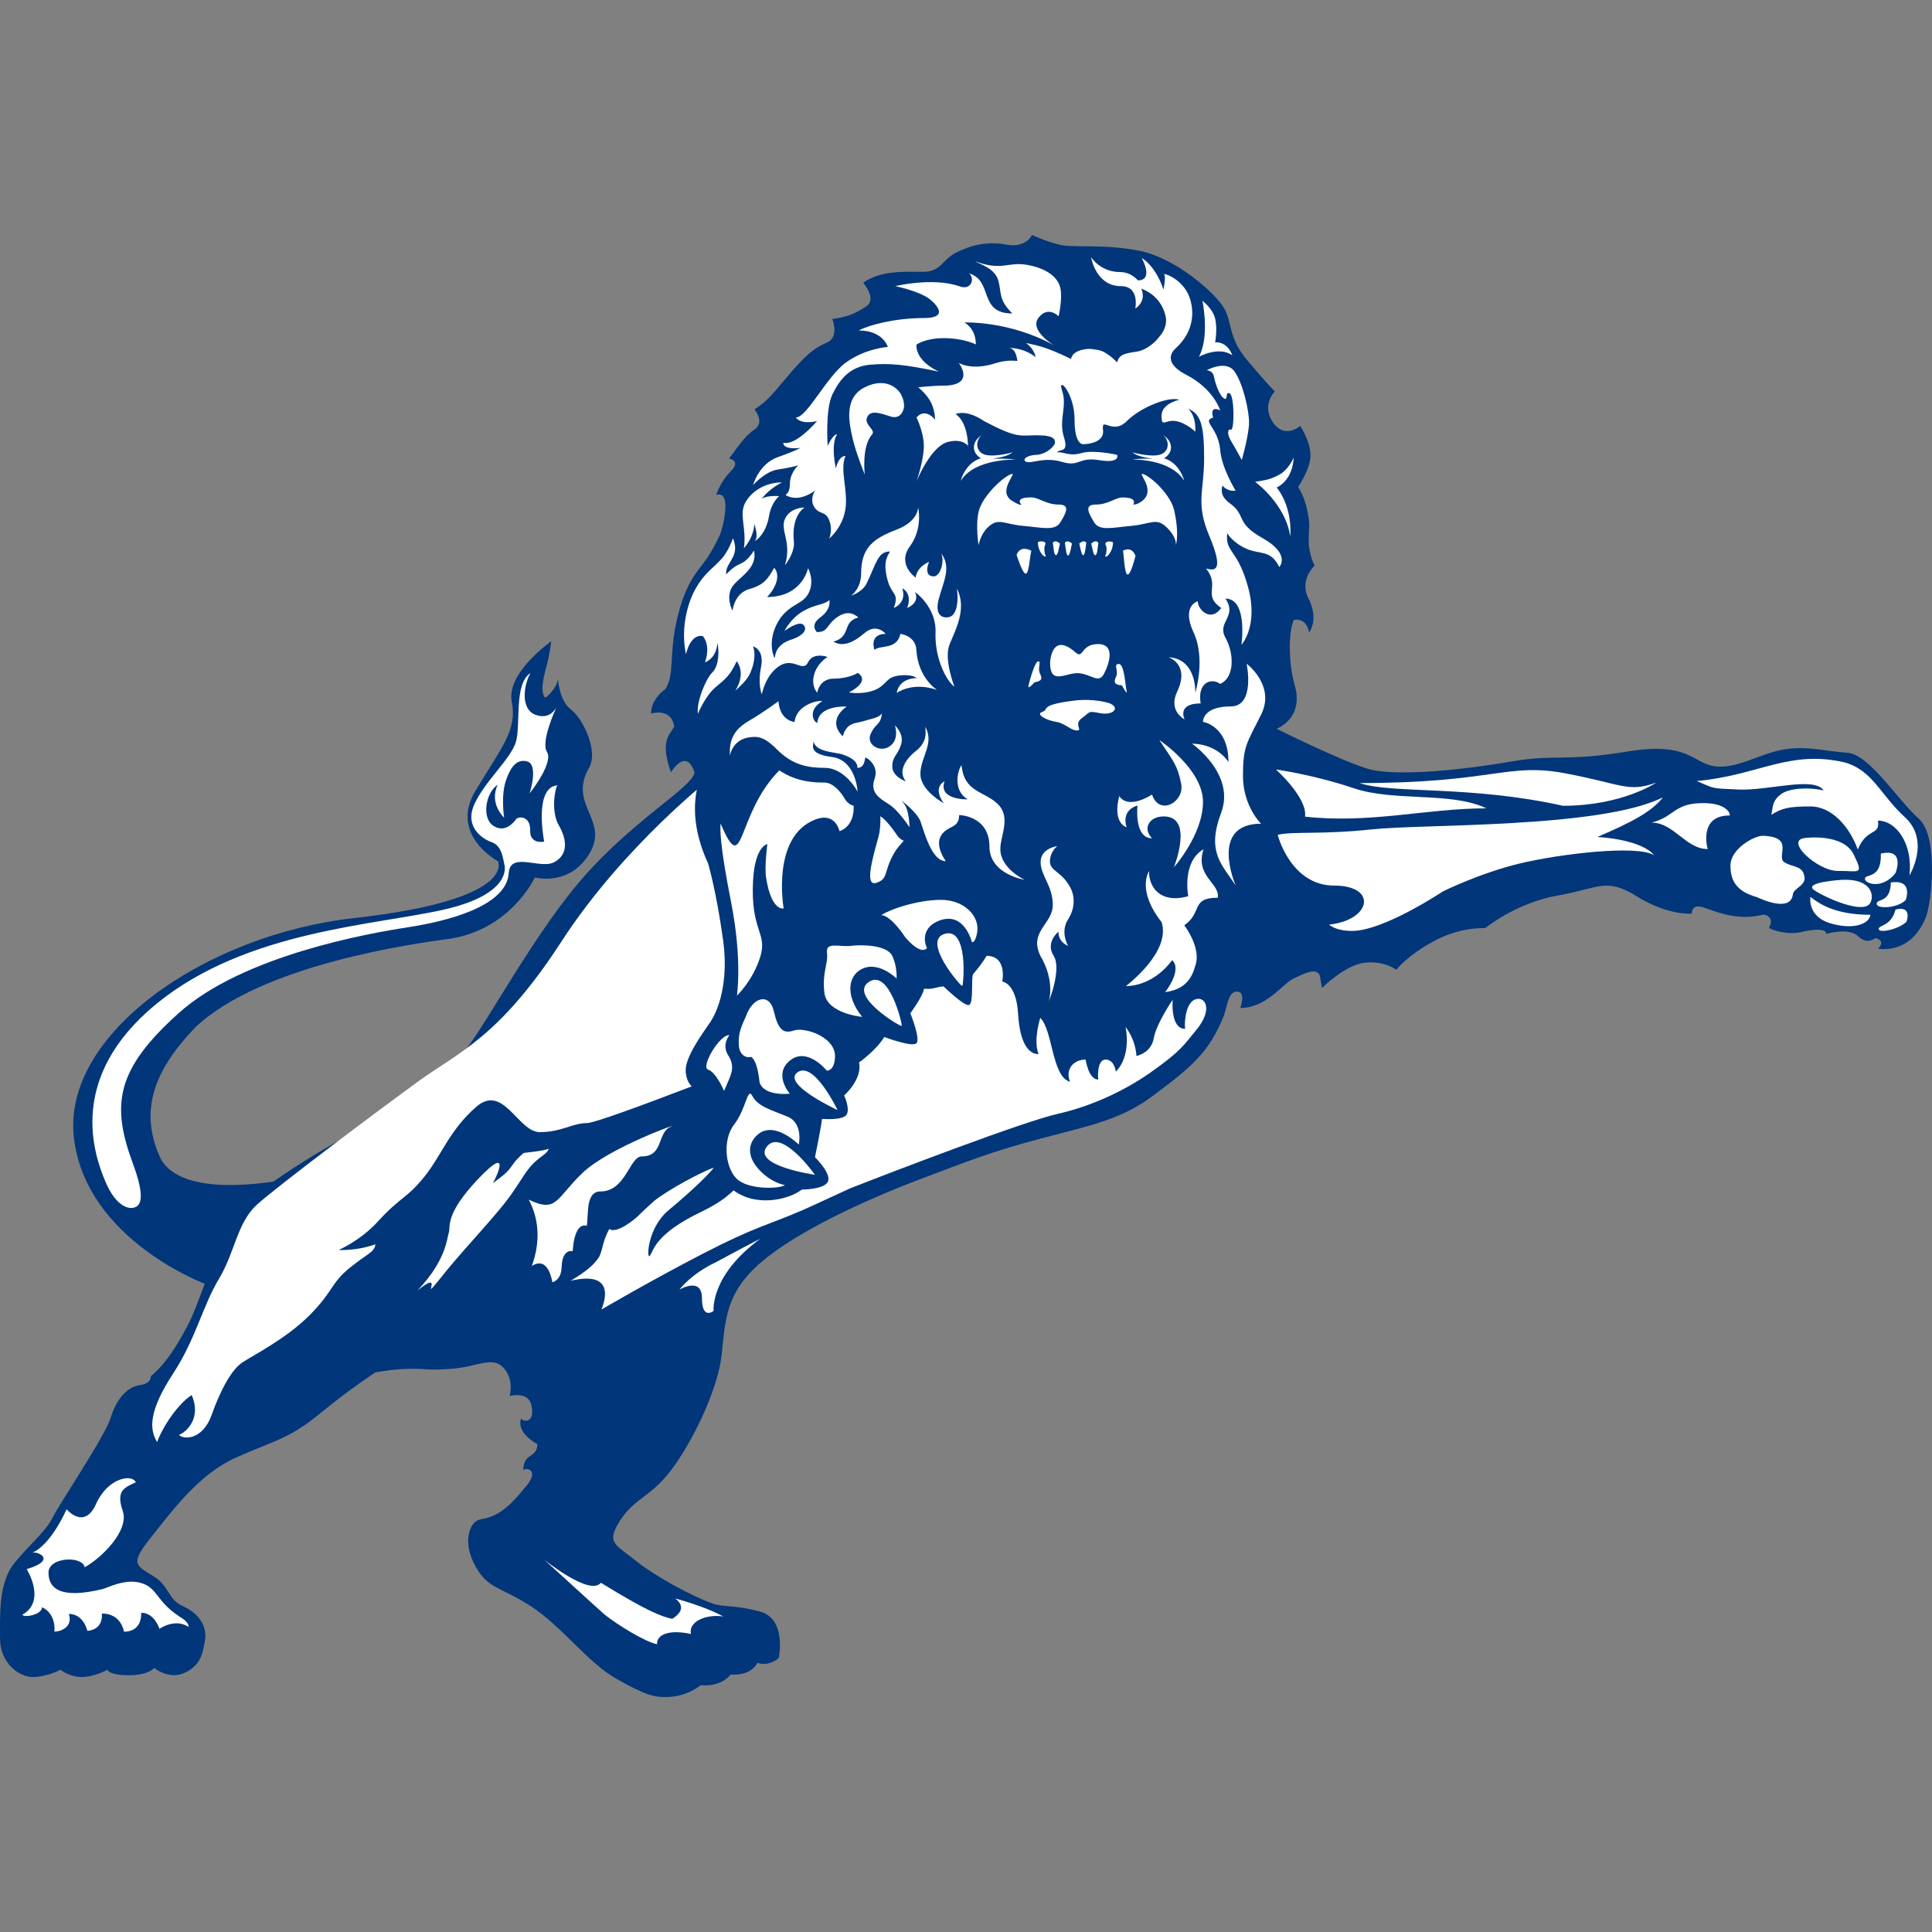 <?xml version="1.0" encoding="utf-8"?>
<!-- Generator: Adobe Illustrator 16.0.0, SVG Export Plug-In . SVG Version: 6.00 Build 0)  -->
<!DOCTYPE svg PUBLIC "-//W3C//DTD SVG 1.1//EN" "http://www.w3.org/Graphics/SVG/1.1/DTD/svg11.dtd">
<svg version="1.1" id="Layer_1" xmlns="http://www.w3.org/2000/svg" xmlns:xlink="http://www.w3.org/1999/xlink" x="0px" y="0px"
	 width="300px" height="300px" viewBox="0 0 300 300" enable-background="new 0 0 300 300" xml:space="preserve">
<rect x="0" y="0" width="300" height="300" fill="#808080" stroke="none"/>
<path id="path130" fill="#01367A" d="M44.404,183.201c0,0.355-12.242,16.291-12.242,16.291s-18.896-6.854-20.694-22.896
	c-1.792-16.049,20.383-31.455,43.517-34.037c25.453-2.854,22.339-8.827,22.339-8.827s-7.636-4.057-3.49-10.946
	c4.14-6.883,6.502-9.414,5.631-13.848c-0.877-4.434,6.126-9.367,6.126-9.367s-0.212,2.037-0.822,4.236
	c-0.506,1.848-0.859,3.775-0.08,4.548c0,0,1.735-1.323,1.942-2.864c0.05,0.229,0.251,3.351,2.037,4.685
	c1.78,1.327,4.317,6.42,2.799,9.038c-3.315,5.757,3.187,8.104,0.07,13.306c-3.108,5.205-8.483,3.729-8.483,3.729
	s-3.796,8.229-13.5,9.562c-4.836,0.658-29.026,3.889-39.351,13.832c-6.36,6.691-8.506,12.818-5.451,19.851
	C27.811,186.525,43.331,183.26,44.404,183.201"/>
<path id="path142" fill="#FFFFFF" d="M86.771,128.154c-1.295-2.228-0.545-5.925-0.201-6.207c-3.752,0.276-2.068,8.733-2.068,8.733
	s-2.232,0.522-2.179-1.742c0.06-2.266-1.835-2.205-2.179-1.737c-0.338,0.463-1.715,2.232-3.545,1.02
	c-1.836-1.209-1.203-5.098,0.682-6.371c-1.379,2.962,1.001,5.118,1.001,5.118s-0.532-3.382,0.278-5.763
	c0.539-1.541,1.398-3.457,3.276-2.979c1.874,0.489,0.388,5.042,0.397,4.973c0.507-0.615,3.715-4.863,2.697-6.453
	c-0.992-1.521,1.307-6.562,1.476-6.934c-0.108,0.219-1.039,1.999-3.251,1.182c-2.363-0.865-1.856-4.602-0.784-6.479
	c-2.636,1.703-1.448,8.113-2.282,10.754c-0.839,2.646-4.874,6.105-6.458,9.684c-1.579,3.572,1.497,5.412,2.662,5.795
	c1.573,0.512,1.786,2.318,2.065,3.696l-0.008-0.011c0,0,1.197,4.309-9.108,6.736c-10.657,2.506-30.944,3.229-44.955,14.709
	c-13.947,11.431-9.683,23.396-7.935,27.565c1.748,4.171,3.997,4.574,4.955,3.832c0.964-0.737,0.61-3.131-0.604-6.407
	c-3.409-9.166-2.903-14.654,7.106-23.606c10.021-8.958,29.603-12.362,35.5-13.271c5.739-0.883,15.461-3.16,15.694-8.508
	c0.283-3.256,4.868-0.494,6.987-1.574C88.141,132.826,88.172,130.557,86.771,128.154 M86.572,121.947
	c0.025,0,0.049-0.007,0.07-0.013C86.621,121.92,86.6,121.926,86.572,121.947"/>
<path id="path146" fill="#01367A" d="M107.855,119.973c-0.42,2.385-10.016,7.607-18.024,17.127
	c-8.021,9.52-15.493,24.21-18.304,26.738c-2.82,2.543-7.324,7.324-12.949,10.145c-5.637,2.812-12.117,6.472-17.743,10.695
	c-5.631,4.228-4.226,8.73-6.48,10.412c-2.249,1.688-3.093,6.758-5.342,10.979c-2.26,4.227-3.883,6.201-5.565,7.605
	c-0.093,0.026,0.212,1.129-1.753,1.41c-1.982,0.271-3.665,2.25-4.509,5.064c-0.844,2.814-7.88,13.232-9.007,15.48
	c-1.122,2.254-3.376,3.949-5.914,7.041c-2.532,3.1-2.255,8.164-2.255,11.83c0,3.657,2.887,5.907,5.07,5.907
	c2.184,0,4.324-1.128,4.324-1.128s1.334,1.128,3.307,1.128c1.965,0,3.965-1.128,3.965-1.128s0.206,0.85,3.311,0.85
	c3.099,0,3.959-1.127,3.959-1.127s2.15,1.787,4.503,0.846c2.173-0.873,2.717-2.518,2.717-2.518s0.397-0.779,0.681-2.755
	c0.277-1.968-0.867-4.015-3.398-5.146c-2.538-1.123-1.966-3.101-4.787-4.781c-2.816-1.688-3.382-1.979,0-6.203
	c3.382-4.221,7.318-9.567,12.95-12.101c5.635-2.538,8.168-2.819,12.956-6.758c4.786-3.944,8.725-6.479,8.725-6.479
	s2.82-0.562,5.637-0.562c2.809,0,2.247,0.282,6.187,0c3.948-0.277,6.36-2.047,8.075-0.152c1.716,1.896,0.938,4.373,0.938,4.373
	s2.88-0.789,3.383,1.41c0.689,3.022-1.51,2.588-1.57,2.043c-0.053,0.07-0.975,2.074,2.507,4.035c-0.06,2.26-2.195,1.278-2.195,4.035
	c0.604-0.553,2.687,0.118,0.138,2.836c-3.1,3.938-5.07,4.504-6.765,4.793c-1.688,0.282-2.957,3.475-0.769,7.352
	c1.949,3.486,3.828,3.078,8.615,6.17c4.781,3.105,8.769,8.72,13.271,11.259c4.504,2.524,5.745,2.868,7.891,2.813
	c3.159-0.088,5.185-1.842,5.185-1.842s2.941,0.436,4.65-1.654c3.301,0.244,4.167-1.83,4.122-1.812
	c1.813,0.657,3.339-0.754,3.339-0.754s1.285-6.082-2.936-7.209c-4.227-1.121-5.549-0.601-7.46-1.284
	c-3.279-1.178-8.931-4.279-11.802-6.602c-2.838-2.293-4.399-2.694-2.989-5.319c2.396-4.429,5.043-4.231,8.446-8.72
	c3.408-4.498,7.33-12.674,7.879-18.023c0.572-5.343,0.572-9.568,6.197-14.361c5.631-4.781,16.049-9.568,24.217-12.672
	c8.165-3.088,11.366-4.4,19.147-6.469c7.348-1.955,12.295-2.871,17.178-6.477c6.475-4.787,9.006-7.035,11.26-12.672
	c0.492-1.472,0.691-3.688,1.968-3.66c1.547-0.025,0.532,2.5,0.565,2.537c4.014,0,6.477-3.664,8.16-4.509
	c1.694-0.85,3.943-1.973,4.229-0.282l0.283,1.692c0,0,3.658-3.666,6.746-3.942c3.104-0.276,4.791,1.121,4.791,1.121
	s1.699-2.242,5.92-4.502c4.215-2.243,7.881-1.967,7.881-1.967s4.793-3.941,11.263-5.068c6.476-1.122,7.487-2.876,12.315,0.143
	c4.854,3.006,8.496,2.662,8.496,2.662s-0.031-1.334,1.379-1.078c1.408,0.256,5.136,2.407,9.688,1.241
	c0.012-0.071,1.917,0.136,0.947,2.015c0,0.224,2.945,1.33,5.43,0.584c3.812-0.752,3.409,0.392,3.409,0.392s3.519-1.062,4.987,0.36
	c1.467,1.42,2.642,0.281,2.642,0.281s1.803,0.312,0.463,1.629c-0.021,0.012,5.06,1.121,7.438-4.929
	c0.871-2.233,2.004-12.497-1.148-15.26c-3.152-2.755-7.661-9.992-11.044-10.211c-3.394-0.224-6.312-1.121-9.966-0.5
	c-3.659,0.632-7.305,3.098-10.694,2.592c-3.383-0.495-4.015-3.866-13.55-2.28c-9.546,1.578-11.359,0.401-17.834,1.52
	c-6.471,1.133-18.021,2.537-22.52,1.133c-4.51-1.406-14.082-6.191-14.082-6.191s4.309-1.568,2.814-6.76
	c-0.977-3.419-1.003-8.162-0.152-10.134c0,0,1.916-0.544,2.4,1.972c-0.075-0.049,1.705-1.972-0.271-5.636
	c-1.133-2.812,1.127-4.782,1.127-4.782s-0.931-1.611-0.931-3.865c0-2.25,0.288-2.185-0.196-4.592
	c-0.482-2.385-1.449-3.752-1.449-3.752s1.919-2.744,1.919-4.929c0-2.188-1.603-4.547-1.603-4.547s-2.38,2.135-4.227-0.556
	c-1.834-2.701,0.289-4.793,0.289-4.793s-1.139-1.127-4.231-4.787c-3.087-3.658-2.31-5.832-3.653-8.162
	c-1.354-2.33-7.486-7.776-13.119-8.898c-5.637-1.127-10.254-0.393-12.504-0.959c-2.248-0.564-4.19-1.508-4.19-1.508
	s-0.89,2.075-3.972,1.508c-3.094-0.564-5.543,0.104-7.792,1.227c-2.254,1.133-2.348,2.996-5.162,2.996
	c-2.815,0-6.475-0.278-9.291,1.692c0,0,2.185,2.532,0.496,3.665c-1.693,1.127-3.032,1.684-5.287,1.966c0,0,1.132,2.815-0.84,3.659
	c-1.971,0.846-3.381,1.973-6.19,5.348c-2.821,3.383-3.371,3.91-5.06,5.032c0,0,1.678,2.015-0.012,3.132
	c-1.688,1.133-2.814,3.104-3.947,4.508c0,0,1.977,0.285,0.277,1.974c-1.684,1.692-2.248,3.664-2.248,3.664s1.415-0.599,1.415,1.683
	c0,2.282-0.827,4.473-0.827,4.473s-0.812,1.779-1.537,2.892c-1.404,2.526-3.696,3.626-5.237,10.662
	c-1.122,5.065-0.289,8.163-1.693,10.411c-2.444,1.82-2.237,3.828-2.237,3.828s3.119-0.979,3.576,1.983
	c-0.451,1.252-2.373,1.9-0.494,7.14C104.186,119.918,106.544,115.937,107.855,119.973"/>
<path id="path158" fill="#FFFFFF" d="M104.82,248.202c0.816,0.565,1.793,1.791-0.44,3.171c-1.692-0.346-3.997-1.252-11.075-5.6
	c-1.728,2.141-8.812-3.602-8.812-3.602s8.854,8.094,9.345,8.496c1.922,1.584,6.476,4.355,8.196,4.645
	c-0.12-1.285,1.48-2.395,5.255-1.59c-0.425-1.955,2.385-3.113,5.017-2.717C110.305,249.924,107.689,248.991,104.82,248.202"/>
<path id="path162" fill="#FFFFFF" d="M69.684,191.418c-0.311,0.93-0.363,4.209-4.847,8.963c4.429-3.584,0.212,2.266,3.371-1.682
	c3.164-3.959,4.481-5.225,7.907-9.184c3.425-3.949,3.566-4.525,5.418-7.267c1.854-2.743,3.316-2.756,3.676-3.883
	c-0.871,0.401-3.822,0.608-3.934,0.69c-2.635,2.369-1.049,2.025-4.742,4.662c0.523-0.846,3.012-6.203-2.266-0.67
	C68.996,188.596,70.004,190.492,69.684,191.418"/>
<path id="path166" fill="#FFFFFF" d="M113.482,132.629c0.682-1.09,1.938-2.913,1.312-4.318c0.609,1.352-0.758-3.191-2.82,0.752
	c-0.252-0.322,1.1-3.6,0.756-3.943c-3.19-1.312-0.532-3.719-1.873-4.688c0,0-13.975,10.799-23.678,25.768
	c-9.699,14.965-16.031,17.209-22.225,21.713c-6.202,4.51-21.962,16.326-25.05,19.142c-3.104,2.819-3.381,7.33-5.919,11.545
	c-2.533,4.229-3.611,9.346-7.058,14.611c-3.916,5.989-3.73,8.752-2.521,10.727c0.446-1.557,2.886-5.723,5.353-7.311
	c1.574,3.561-0.812,5.754-1.971,6.188c0.675,0.73,3.665,0.852,5.069-3.092c1.405-3.947,3.099-7.047,4.781-8.168
	c1.7-1.121,6.764-3.66,10.423-7.32c3.665-3.664,3.316-4.987,6.198-7.327c2.869-2.326,3.852-2.408,4.04-3.692
	c-2.95,1.051-5.728,0.883-5.728,0.883s3.369-1.406,6.18-4.504c3.404-3.729,4.329-3.427,7.053-6.761
	c2.723-3.319,3.938-7.317,8.162-10.978c4.221-3.653,6.471,3.941,9.852,3.941c3.384,0,5.065-1.404,7.32-1.404
	c2.254,0,31.019-11.469,31.019-11.469c-4.843-14.535-3.175-5.494-3.431-9.654c-0.278-4.788-8.065,11.783-5.627-13.926
	C113.412,136.064,112.145,134.742,113.482,132.629"/>
<path id="path170" fill="#FFFFFF" d="M4.142,243.654c0,0,3.126,4.936-0.669,7.08c0.245,0.52,3.055,0,3.055-1.166
	c2.266,1.041,1.96,3.854,1.89,3.791c1.046,0,2.941-0.734,2.271-2.75c2.32,0,2.87,2.625,2.87,2.625s2.445,0,2.26-2.689
	c3.061,0,3.425,2.814,3.425,2.814s2.756,0.232,2.685-2.93c2.086,0,2.827,2.498,2.827,2.498s2.385-1.709,4.52-0.305
	c0-0.979-1.53-1.589-1.481-1.656c-3.501-2.285-3.289-4.328-5.794-5.127c-2.505-0.804-5.32,0.729-6.034,0.901
	c-6.563,1.604-8.436-0.06-8.436-2.536c0-2.469,5.299-2.643,5.621-0.839c2.538-1.399,6.953-5.664,5.913-8.72
	c-1.041-3.057,0.065-3.6,2.021-4.467c-0.561-1.344-4.34-0.734-6.18,3.371c-1.83,4.09-4.569,0.807-4.569,0.807
	s-2.331,5.482-5.348,6.759C5.856,240.823,8.928,242.238,4.142,243.654"/>
<path id="path174" fill="#FFFFFF" d="M118.016,192.389c0,0,0.006-0.088-6.846,3.604c-3.915,1.842-5.663,4.254-5.663,4.254
	s3.496-2.073,3.496,1.347c0,3.432,1.804,1.961,1.804,1.961S110.218,198.104,118.016,192.389"/>
<path id="path178" fill="#FFFFFF" d="M258.221,123.808c-9.678,4.847-37.275,4.122-45.154,4.972
	c-7.892,0.844-12.117,0.283-14.648,0.844c-0.104-0.168,1.93,7.887,8.729,7.887c6.808,0,5.799,5.359-0.754,6.061
	c0,0,0.904,0.98,3.568,0.98c4.896,0,14.076-6.126,14.076-6.126s5.646-2.815,11.895-4.335c6.264-1.51,18.324-2.936,20.891-1.297
	c0.088,0.094-1.312-2.324-8.784-2.832C253.482,127.637,256.549,125.979,258.221,123.808"/>
<path id="path182" fill="#FFFFFF" d="M296.503,135.936c-0.065,0.076,3.365-5.37-0.769-9.1c-3.691-3.34-4.935-7.26-9.371-8.469
	c-8.616-1.955-13.225,2.015-22.899,2.914c2.925,1.219,2.054,1.121,6.558,1.316c4.511,0.202,11.703-2.086,13.141,0.146
	c-2.346-0.556-5.373-0.349-6.583,0.557c-1.203,0.908-1.259,1.529-1.521,3.224c1.592-1.008,2.631-1.302,6.051-1.302
	c3.433,0,6.158,3.322,7.367,6.693c1.41-3.471,3.522-2.086,3.127-4.488C294.428,127.43,297.053,130.969,296.503,135.936"/>
<path id="path186" fill="#FFFFFF" d="M256.451,127.735c3.479,0,5.298,4.106,8.729,4.106c0,0.131-1.562-5.211,3.35-5.211
	c0.283,0-0.151-1.787-3.555-1.912C259.902,124.529,260.145,126.832,256.451,127.735"/>
<path id="path190" fill="#FFFFFF" d="M82.104,186.279c1.352,2.543,2.025,6.045,0.475,10.309c2.625-1.711,3.191,2.521,3.191,2.521
	s1.371-0.262,1.438-2.319c0.087-3.019,1.727-2.5,1.727-2.5s0.137-4.537,2.174-3.942c0.32-1.867-0.213-5.343,2.15-5.343
	c3.915,0,4.508-5.438,6.383-5.438c3.446,0,2.362-3.672,4.486-4.603c2.141-0.922-9.486,3.181-13.643,7.136
	C86.325,186.057,86.516,188.414,82.104,186.279"/>
<path id="path194" fill="#FFFFFF" d="M115.786,77.942c-1.14,1.943,0.2,4.009-0.278,7.183c-0.054,0.033,1.754-1.721,1.65-4.399
	c-0.146-3.769,4.297-5.832,4.279-5.821C119.18,74.904,116.924,75.998,115.786,77.942"/>
<path id="path198" fill="#FFFFFF" d="M257.188,121.521c0,0-5.275,3.601-14.496,3.601c-14.484-3.23-26.623-1.819-31.562-3.529
	c20.775,0,22.861-3.207,31.868-1.52C251.997,121.766,252.775,123.1,257.188,121.521"/>
<path id="path202" fill="#FFFFFF" d="M230.791,125.519c-9.273,0-18.02,2.413-28.148,1.291c0.42-2.896-4.504-7.319-4.504-7.319
	s5.827,0.795,12.074,2.908C216.48,124.517,225.443,122.906,230.791,125.519"/>
<path id="path206" fill="#FFFFFF" d="M186.882,131.873c-1.372,4.197,2.587,5.25,2.211,7.524c-4.26,0-2.331,2.326-5.2,4.275
	c0.98,1.317,2.354,3.909,1.809,5.956c-0.518,1.955-1.366,3.972-4.799,4.435c0.046,0,2.744-3.469,1.105-4.973
	c-3.148,4.241-7.134,4.023-7.178,4.023c0,0,7.047-5.261,5.544-9.915c-3.965-5.05-1.938-7.925-1.944-7.945
	c-0.092,2.435,1.711,5.141,6.084,3.908C184.514,139.213,183.462,133.85,186.882,131.873"/>
<path id="path210" fill="#FFFFFF" d="M161.586,133.848c0,2.135,1.889,3.688,1.889,6.666c0,2.973-3.74,4.111-1.938,7.88
	c2.375,4.013,1.316,7.133,1.316,7.133s2.059-5.075,0.746-7.133c-1.312-2.063,0.758-3.726,0.758-3.726s-0.164,1.471,1.502,2.223
	c0,0-1.289-2.124-0.01-4.128c0.959-1.487,1.226-3.376,0.289-5.063c-1.348-2.425-3.104-2.425-3.104-3.949
	c0-1.508,1.133-2.368,1.133-2.368S161.586,131.713,161.586,133.848"/>
<path id="path214" fill="#FFFFFF" d="M125.312,144.455c0,0-3.764,0-6.197,2.435c-2.445,2.44-2.249,1.688-2.249,1.688
	s1.116-1.312,0.37-4.123c-0.758-2.814-1.312-0.562-2.631,0.938c-1.316,1.497,0-1.498-0.186-3.566
	c-0.189-2.063-1.132-2.256-2.443-1.123c-1.312,1.123,1.312-1.312,1.127-3.941c-0.186-2.63,0.564-4.885-0.557-6.007
	c-1.133-1.128,5.064-3.942,9.002-0.566c3.942,3.382,4.133,6.384,4.133,6.384s-0.752-1.504,0.752-2.631
	c1.496-1.128,3,1.504,2.063,2.82c-0.942,1.312-0.375,3.752,1.878,5.064c2.249,1.308-1.507-1.693-0.189-3.383
	c1.312-1.683,2.069-1.498,1.688,0.377c-0.375,1.883,1.873,4.699,1.873,4.699s0.565-1.879,0.942-2.637
	c0.375-0.751,0.752,4.129,0.185,6.383c-0.56,2.25,1.133,6.191,2.444,11.082c1.312,4.875-7.504-5.826-8.256-6.77
	C128.307,150.643,128.684,145.582,125.312,144.455"/>
<path id="path218" fill="#FFFFFF" d="M280.331,130.121c0,0,5.87-0.789,7.521,2.582c1.641,3.358,0.726,2.467-2.438,2.537
	C282.236,135.289,276.943,130.41,280.331,130.121"/>
<path id="path222" fill="#FFFFFF" d="M273.764,129.783c-1.354-0.043-5.06,2.03-5.06,4.612c0,2.593,1.138,4.062,4.101,4.912
	c0.959,0.437,5.282,2.356,5.594-0.469c0.194-0.916,1.703-1.216,1.824-2.375c-0.121-2.162-1.765-1.688-3.144-2.57
	C275.707,133.008,278.795,129.963,273.764,129.783"/>
<path id="path226" fill="#FFFFFF" d="M286.057,136.617c0,0-6.177,0.35-4.336,1.612c1.612,1.11,7.592,3.812,8.67,2.015
	C291.104,139.067,290.598,136.416,286.057,136.617"/>
<path id="path230" fill="#FFFFFF" d="M281.116,139.275c0,0-0.522,3.027,3.12,4.102c3.646,1.062,5.996,0.087,6.209-1.329
	C285.15,142.048,282.686,140.484,281.116,139.275"/>
<path id="path234" fill="#FFFFFF" d="M292.057,132.551c0.137,4.04-2.474,3.092-2.479,3.898c0,0.801,2.744,1.709,4.766-0.904
	C294.344,135.545,295.917,131.641,292.057,132.551"/>
<path id="path238" fill="#FFFFFF" d="M293.602,137.033c-0.025,3.219-2.188,2.45-2.188,3.306c-0.006,0.854,3.268,0.692,4.503-0.583
	C295.915,139.756,297.186,136.483,293.602,137.033"/>
<path id="path242" fill="#FFFFFF" d="M294.342,141.231c-0.714,2.679-2.636,2.368-2.613,3.017c0.013,0.74,3.195,0.021,4.312-1.127
	C296.04,143.121,297.021,140.572,294.342,141.231"/>
<path id="path246" fill="#FFFFFF" d="M166.305,55.74c-4.345-2.142-5.896-2.201-6.996-2.479c1.428,1.046,1.485,2.194,1.485,2.194
	s-1.584-1.433-4.187-1.433c1.229,0,1.365,2.037,1.365,2.037s-1.554-0.262-3.371,0.332c-3.789,1.235-5.732-0.049-5.732-0.049
	s2.543,3.251-1.869,3.534c-2.373,0-4.416,0.271-4.416,0.271s1.439,1.139,2.059,2.51c0.615,1.385,0.528,2.565,0.572,2.518
	c-1.711-1.993-2.902-0.344-2.902-0.344s1.138,2.238,1.138,4.449c0,2.198-1.138,5.479-1.138,5.479s2.188-5.467,4.879-6.137
	c2.326-0.596,3.115,0.619,3.115,0.619s0.061-3.576-1.922-4.955c0.006,0.033,1.568-0.828,4.405,1.096
	c5.244,2.761,5.505,2.21,8.276,2.21c2.756,0,2.718,0.714,2.756,1.101c0.037,0.383-1.002,1.699-2.756,1.934
	c-1.655,0-2.488,0.828-1.655,1.101c0.817,0.272,2.757-0.827,5.517,0c2.756,0.822,2.484-0.827,5.79-0.271
	c3.312,0.543,2.755-0.828,2.755-0.828s-3.589-0.828-5.511-0.283c-1.927,0.557-2.651-0.18-3.815-0.12
	c0.424-0.604,1.86,0.207,1.056-2.358c-0.854-2.744,0.55-4.683-0.272-7.166c-0.824-2.482,1.924,0.277,1.924,4.412
	c0,4.133,1.383,3.86,1.383,3.86s3.307,0,3.039-2.211c-0.287-2.2,1.461,0.849,3.666-1.353c2.211-2.205,6.527-3.888,8.188-3.338
	c0,0-2.769,0.562-2.769,2.489c0,1.927,0.557,0.55,2.205,0.821c1.656,0.277,3.035,1.654,3.035,1.654s0.238-2.293-1.102-3.578
	c1.938,0.826,2.473,2.479,2.473,7.712c0,5.245-1.371,6.894,0.838,12.132c2.201,5.238,0.959,5.425-0.555,4.961
	c2.286,2.82-0.615,4.102,2.374,6.148c-1.655,2.271-3.647,0.233-3.647-1.051c0,0-2.582,0.695-0.652,4.829
	c1.928,4.14,0.271,9.384,0.271,9.384s0.271-5.244-4.135-5.518c0,0,3.333,1.1,1.334,5.311c-1.471,3.082,1.148,4.34,1.148,4.34
	s-1.285-2.479,2.488-2.479c-0.551-3.289,1.672-4.02,3.027-3.039c2.262-0.964,2.194-4.688,0.822-7.166
	c-1.373-2.482,1.911-3.24,0-6.07c3.52,0,2.48,7.177,2.48,7.177s2.688-2.882,1.037-8.952c-1.656-6.072-3.591-5.271-3.236-8.42
	c-0.031,0.076,0.921,1.562,3.029,2.479c2.105,0.909,3.674,0.061,5.053,2.815c0,0,1.843-1.988-2.569-4.472
	c-4.422-2.479-2.418-3.557-5.238-5.518c-1.403-1.121-1.159-1.971-1.022-2.686c0.806,1.058,2.043,0.807,2.043,0.807
	s-2.233-3.609-2.396-6.387c-0.408-3.633-2.908-4.342-1.1-4.967c-0.584-2.026,1.1-1.105,1.1-1.105s-0.98-3.312-5.244-5.512
	c-4.271-2.2-1.604-4.145-1.656-4.133c3.082-2.811,2.854-6.182,2.031-8.181c-0.652-1.616-2.312-3.038-3.959-3.403
	c0.545,0,0.021,2.483,0.021,2.483s-0.99-3.397-3.364-4.918c0,0.05,1.942,3.47-0.616,3.47c0,0-1.003-1.285-2.756-1.285
	c-3.088,0-4.509-2.319-4.509-2.319s0.714,4.509,4.651,4.509c2.943,0,2.221,3.48,2.221,3.48s1.812-1.062,0.915-3.104
	c2.036,0.765,3.321,2.31,3.774,4.222c0.45,1.905-1.015,3.315-1.015,3.315s-1.14,1.618-3.071,2.179
	c-0.701,0.146-2.021,0.252-2.675,0.647c-0.664,0.407-0.745,1.104-0.745,1.104s-1.523-1.649-2.838-1.906
	c-1.115-0.217-1.465-0.2-1.465-0.2s-2.543-0.017-2.865,1.562"/>
<path id="path250" fill="#FFFFFF" d="M158.58,78.344c0,0-1.16-1.171,1.65-1.1c1.104,0.026,2.217,1.1,4.145,1.1
	c1.932,0,1.105,1.378,0.277,2.761c-0.834,1.378-2.769,0.828-5.795,0.55c-3.039-0.271-3.844-1.354-5.512,0.278
	c-1.164,1.133-1.384,2.75-1.384,2.75s-0.526-3.126,0.026-5.331c0.55-2.211,3.557-5.141,4.935-5.695
	c1.372-0.546-2.28,2.603,0.278,4.139C158.598,78.633,158.58,78.344,158.58,78.344"/>
<path id="path254" fill="#FFFFFF" d="M175.964,78.344c0,0,0.794-1.1-1.651-1.1c-1.108,0-2.205,1.1-4.139,1.1
	c-1.933,0-1.105,1.378-0.277,2.761c0.828,1.378,2.764,0.828,5.795,0.55c3.033-0.271,3.854-1.371,5.513,0.278
	c1.653,1.649,1.371,2.75,1.371,2.75s0.614-1.64-0.269-5.511c-0.506-2.211-3.31-4.961-4.688-5.518
	c-1.377-0.545,2.082,2.309-0.271,4.139C176.527,78.432,175.964,78.344,175.964,78.344"/>
<path id="path258" fill="#FFFFFF" d="M163.674,53.621c0,0-3.986-2.348-2.367-4.34c1.479-1.842,3.07-0.164,3.07-0.164
	s0.646-2.68,0.271-4.41c-0.377-1.731-2.287-3.101-5.238-3.59c-2.946-0.484-3.91,0.998-7.994-0.551
	c0.588,0.432,3.098,1.024,3.621,3.062c0.521,2.041,0.006,2.892,2.156,5.048c-5.342,0-2.914-5.142-6.721-6.214
	c0.952,0.734,0.383,2.734-1.541,1.972c-4.158-1.405-9.914,0-9.914,0s3.518,0.708,5.228,1.923c0.419,0.305,3.745,3.032-0.833,3.032
	c-4.416,0-8.506,1.079-10.062,1.929c3.795,0,4.508,2.555,4.508,2.555s-3.463,0.218-6.502,2.418c-3.039,2.211-6.027,8.55-7.793,8.543
	c0.91,1.197,3.307,0.551,3.307,0.551s-3.246,3.872-5.244,3.365c0,1.182,2.619,0.801,2.619,0.801s-0.438,0.365-3.426,1.416
	c-2.995,1.046-3.877,4.346-3.877,4.346s1.896-2.124,3.822-2.4c1.938-0.277,3.229-0.66,3.229-0.66s-0.572,0.359-1.084,1.568
	c-0.519,1.209,0.087,2.256-0.938,3.045c2.168,1.317,4.619-0.725,4.619-0.725s-0.932,1.284-0.17,2.559
	c0.758,1.284,1.792,0.545,2.364,2.149c0.577,1.595-0.044,2.788-0.044,2.788s2.042-1.605,2.521-4.493
	c0.494-2.886-0.922-6.214,0.031-8.342c-1.121,0-1.497,1.927-1.497,1.927s-0.866-3.708,0.196-5.293c-0.682,0-1.471,1.809-1.471,1.809
	s-0.402-5.608,0.734-8c1.154-2.379,2.771-4.33,5.811-4.606c3.027-0.277,5.393-0.05,10.711,1.067c-3.85-1.83-3.463-4.184-3.463-4.184
	s1.274-1.013,4.258-1.013c3.002,0,4.951,0.942,4.951,0.991c0,0.05,0.189-2.229-1.753-3.42c-0.1,0,6.876-0.332,13.901,3.539"/>
<path id="path262" fill="#FFFFFF" d="M111.135,87.705c-0.556,0.608-3.044,2.293-4.27,6.47c-1.23,4.177-0.338,7.405-0.338,7.405
	s0.621-3.187,2.608-2.806c0.011,0.039,1.285,1.285,0.337,4.062c0,0,1.76-0.5,1.935-3.032c0.239,1.079,0.31,3.508-0.796,4.612
	c-1.1,1.095-2.516,4.766-2.237,6.416c0,0,1.101-2.752,2.756-4.135c1.649-1.371,2.238-1.84,3.272-4.029
	c1.523,2.142-0.229,4.554-0.24,4.586c0,0,1.64-1.361,2.211-2.489c0.562-1.132,1.102-3.026,0.545-4.403c0,0,1.809,0.45,1.259,3.207
	c-0.551,2.762,0.119,4.235,0.119,4.235s0.556-3.039,2.761-4.416c2.207-1.378,3.59,1.104,4.418-0.551
	c0.826-1.649,3.026-0.827,3.026-0.827s-1.911,1.105-2.199,3.316c-0.194,1.438,0.604,2.237,0.604,2.237s0.262-2.188,2.598-2.188
	c2.331,0,3.688-0.883,3.688-0.883s2.188,1.139-1.377,3.033c0.646,0.104,1.959,0.19,3.238-0.131c1.29-0.332,1.727-0.697,2.827-1.797
	c1.101-1.105,4.259-0.828,4.41-0.271c-0.113-0.049-2.636-0.049-3.056,2.271c0,0,2.425-1.797,6.259-0.468
	c0-0.027-2.937-1.803-3.203-6.221c-0.125-2.222-2.478-2.481-2.478-2.481c-0.551,2.543-3.187,1.672-4.004,2.487
	c-0.086-0.06-0.882-2.482,1.728-2.482c0.065,0.077-1.351-1.785-3.289-0.136c-1.933,1.659-3.496,2.141-4.841,1.334
	c2.863-0.778,1.263-3.065,3.888-3.752c-0.653-0.544-1.698-1.183-3.358,0c-1.668,1.188-1.285,2.271-3.088,2.271
	c0.092,0.061-1.236-0.986,0.518-2.271c1.753-1.274,1.432-2.652,1.416-2.689c-1.084,0.839-2.031,0.571-4.01,1.671
	c-1.986,1.117-2.957,3.11-2.957,3.11s2.229-1.661,2.937-0.953c0.726,0.72-0.044,1.759-2.124,2.379
	c-2.738,1.029-2.141,3.115-2.379,2.707c-0.195-0.349-1.23-2.946,0.947-6.17c1.855-2.38,3.512-2.048,4.416-3.942
	c0.897-1.899-0.137-3.769-0.137-3.769s-0.865,4.481-6.365,4.481c1.273-1.285,2.184-3.322,1.104-4.541
	c-0.915,1.601-1.485,2.646-3.86,3.305c-2.369,0.67-2.608,3.376-2.608,3.376s-1.235-2.341,0.147-3.991
	c1.17-1.41,3.746-2.712,3.195-5.363c-1.917,2.825-2.107,1.328-4.335,3.709c-0.169-1.935,2.276-2.707,1.058-5.625
	C112.796,86.392,111.689,87.1,111.135,87.705"/>
<path id="path266" fill="#FFFFFF" d="M121.898,80.557c-0.828,1.803,1.09,3.566,0,7.167c0.012,0.093,1.553-1.938,1.379-3.589
	c-0.447-4.192,1.672-5.331,1.672-5.331S122.727,78.744,121.898,80.557"/>
<path id="path270" fill="#FFFFFF" d="M117.82,77.848c-0.758,1.057-1.029,2.488-0.703,3.464c0.807,2.418,0.017,2.744,0.017,2.744
	s1.755-0.795,2.304-4.024c0.359-2.068,1.553-2.988,1.553-2.988S118.57,76.785,117.82,77.848"/>
<path id="path274" fill="#FFFFFF" d="M180.023,114.916c0,0,6.777,4.521,6.777,9.602c0,5.08-4.519,10.161-4.519,10.161
	s3.174-7.907-1.568-7.907c-2.331,0-3.301,1.924-1.823,3.393c-2.839,0-2.262-5.08-2.262-5.08s-2.562,0.556-1.691,3.382
	c-2.344-0.976-1.127-4.862-1.127-4.862s1.019,2.229,5.08-0.218c1.133,3.387,5.086,1.133,4.521-1.688
	C182.846,118.869,182.284,118.304,180.023,114.916"/>
<path id="path278" fill="#FFFFFF" d="M191.881,137.504c0,0-4.232-9.6,3.948-9.6c0,0.063-2.821-2.746-2.821-7.392
	c0-4.649,0.566-5.031,2.821-9.558c2.265-4.514-2.255-7.901-2.255-7.901s1.404,6.639-2.467,6.639c-4.422,0-4.311,2.396-4.311,2.396
	s3.955,0.595,3.955,6.214c-2.068-2.968-5.646-2.82-5.646-2.82s6.779,4.699,4.515,10.729
	C187.355,132.238,189.62,134.117,191.881,137.504"/>
<path id="path282" fill="#FFFFFF" d="M139.92,61.264c-0.396-0.789-2.254-2.826-5.641-1.127c-3.395,1.688-2.363,5.789-1.868,8.005
	c0.512,2.224,1.868,5.544,1.868,5.544s-0.519-4.398,1.133-6.208c0.637-0.752-1.28-1.503-0.773-2.668
	c0.495-1.16,1.889-0.72,3.594-0.153c1.688,0.562,2.156-1.095,2.15-1.601C140.373,62.537,140.324,62.048,139.92,61.264"/>
<path id="path286" fill="#FFFFFF" d="M187.368,57.498c0,0,3.012-1.688,4.33,0.189c1.317,1.879,2.254,6.028,2.254,7.907
	c0,1.884-1.127,5.832-1.127,5.832s-1.128-2.069-1.699-3.007c-0.565-0.941-0.565-1.883,0-1.693c0.571,0.182,0.571-5.271-0.19-5.646
	c-0.746-0.381-0.179,1.312-0.932,0.746c-0.756-0.561-1.322-2.444-1.514-3.388C188.305,57.498,187.368,57.498,187.368,57.498"/>
<path id="path290" fill="#FFFFFF" d="M186.172,55.397c0,0,3.121-1.72,5.189-0.218c-0.877-2.298-2.68-2.016-2.68-2.016
	s0.401-2.059,0-3.703c-0.382-1.577-1.967-2.754-1.967-2.754S187.882,52.219,186.172,55.397"/>
<path id="path294" fill="#FFFFFF" d="M154.096,71.22c0.289,0,2.555-0.044,3.584,0.147c0,0-6.322-0.197-8.474,3.268
	c-0.049,0.021,0.664-2.75,3.087-3.465c0.126,0.012-1.139-0.545-1.057-1.807c0.1-1.399,1.603-1.967,1.101-1.668
	c-0.489,0.301-1.101,1.868,0.138,2.695c1.227,0.839,4.771-0.136,4.774-0.163C156.559,70.795,155.387,71.051,154.096,71.22"/>
<path id="path298" fill="#FFFFFF" d="M178.955,71.22c-0.271,0-2.092-0.044-3.127,0.147c0,0,5.882-0.197,8.039,3.268
	c0.043,0.021-0.67-2.75-3.1-3.465c-0.119,0.012,1.145-0.545,1.062-1.807c-0.104-1.399-1.603-1.967-1.108-1.668
	c0.5,0.301,1.108,1.868-0.128,2.695c-1.229,0.839-4.771-0.136-4.78-0.163C176.509,70.795,177.675,71.051,178.955,71.22"/>
<path id="path302" fill="#FFFFFF" d="M142.564,78.772c0,0,0.092,2.162-3.383,3.485c-3.464,1.334-5.461,2.707-5.461,6.746
	c0,2.439-1.559,3.492-1.559,3.492s1.759-0.545,2.418-1.918c1.514-3.125,1.71-4.938,3.626-4.938c-0.396,0.708-1.138,1.59-0.396,4.399
	c0.637,2.439,1.877,1.967,0.979,4.356c0.011,0.017,2.062-0.772,1.322-3.012c0.07-0.017,1.635,0.763,0.753,3.012
	c0,0,2.01-0.708,1.229-2.456c-0.021-0.038,3.333,2.325,3.176,6.252c-0.147,3.938,1.623,7.492,2.936,8.439
	c0,0-1.693-4.279-0.747-6.588c0.942-2.305,2.724-5.545,1.128-8.659c0.314,2.167-0.087,3.915-0.941,4.329
	c-0.86,0.414-2.631,0.186-1.89-2.637c0.757-2.819,2.021-5.004,0.388-7.154c0.588,1.273-0.147,3.578-1.129,3.578
	c-0.99,0-1.322-0.752-0.757-2.256c0.007,0-1.885,0.746-2.069,2.445c0,0-2.967-2.031-0.898-4.857
	C143.359,82.008,142.564,78.772,142.564,78.772"/>
<path id="path306" fill="#FFFFFF" d="M194.896,74.817c0,0,4.699,3.394,5.455,8.474c0,0,0.476-4.274-2.092-7.592
	c2.651-1.334,2.619-4.646,2.619-4.646s-0.751,1.884-2.305,2.696C197.023,74.557,196.393,74.557,194.896,74.817"/>
<path id="path310" fill="#01367A" d="M160.152,84.203c0,0,0.039,0.063,0.138,0.174c0.437,0.463,2.058,1.699,6.979,1.699
	c6.058,0,7.112-1.379,7.112-1.379L160.152,84.203z"/>
<path id="path314" fill="#FFFFFF" d="M157.854,86.156c0,0,0.91,2.924,1.416,2.924c0.521,0,0.594-2.435,0.877-3.557
	C160.146,85.523,158.48,84.521,157.854,86.156"/>
<path id="path318" fill="#FFFFFF" d="M176.32,86.309c0,0-0.702,2.913-1.215,2.913c-0.519,0-0.608-3.42-0.739-3.697
	C174.366,85.524,175.695,84.676,176.32,86.309"/>
<path id="path322" fill="#FFFFFF" d="M163.878,84.061c-0.151,0.012-0.272,0.081-0.397,0.189c0.125,0.807,0.152,1.949,0.49,1.949
	c0.321,0,0.426-1.045,0.615-1.797C164.434,84.268,164.15,84.056,163.878,84.061"/>
<path id="path326" fill="#FFFFFF" d="M165.745,84.061c-0.142,0.012-0.267,0.081-0.388,0.189c0.121,0.949,0.233,2.01,0.49,2.01
	c0.262,0,0.412-0.975,0.614-1.852C166.307,84.268,166.021,84.056,165.745,84.061"/>
<path id="path330" fill="#FFFFFF" d="M171.671,84.592L171.671,84.592c0.126,0.213,0.158,0.445,0.158,0.686
	c0,0.246-0.044,0.508-0.077,0.73c-0.021,0.13-0.25,0.337-0.054,0.43c0.185,0.082,1.095-0.719,1.132-2.216
	C172.787,84.074,171.484,83.884,171.671,84.592"/>
<path id="path334" fill="#FFFFFF" d="M169.45,84.4c0.2,0.84,0.319,1.819,0.632,1.819c0.298,0,0.357-1.144,0.473-1.966
	c-0.113-0.114-0.244-0.187-0.381-0.196C169.874,84.058,169.586,84.275,169.45,84.4"/>
<path id="path338" fill="#FFFFFF" d="M167.59,84.4c0.18,0.764,0.354,1.812,0.616,1.812c0.267,0,0.354-1.147,0.479-1.959
	c-0.125-0.114-0.252-0.187-0.394-0.196C168.016,84.058,167.743,84.266,167.59,84.4"/>
<path id="path342" fill="#FFFFFF" d="M163.059,102.926c0-0.396,0.315-4.836,3.959-1.611c1.241,1.094,0.758-1.303,3.485-1.303
	c2.712,0,1.753,3.001,0.952,4.559c-0.838,1.633-1.785,0.245-3.773-0.021C165.693,104.271,163.059,106.611,163.059,102.926"/>
<path id="path346" fill="#FFFFFF" d="M172.324,109.213c0,0-2.363-0.84-5.668-0.408c-5.393,0.691-3.665,1.35-4.811,1.736
	c-1.154,0.387,0.77,1.346,2.125,1.541c1.34,0.186,2.297,1.346,3.262,1.346c0.957,0-0.576-0.969,0.768-1.922
	c1.346-0.965,0.871-1.15,2.807-0.768C172.723,111.123,174.057,109.985,172.324,109.213"/>
<path id="path350" fill="#FFFFFF" d="M160.613,105.969c0,0-1.12,1.318-0.897,0.426c0.224-0.895,0.986-3.703,1.503-3.703
	c0.521,0-0.158,1.045,0.283,1.938C161.95,105.521,161.634,105.746,160.613,105.969"/>
<path id="path354" fill="#FFFFFF" d="M174.204,106.412c0,0,0.958,1.765,0.735,0.877c-0.226-0.898-0.328-4.188-1.223-4.188
	c-0.902,0,0.028,1.078-0.412,1.978C172.859,105.971,173.115,106.369,174.204,106.412"/>
<path id="path358" fill="#FFFFFF" d="M185.468,155.242c-1.573,0.74-1.573,4.365-1.415,4.51c-2.375,0.061-1.961-4.51-1.961-4.51
	s-2.527,3.67-2.941,5.984c-0.396,2.317-2.692,2.744-2.692,2.744c0-0.283-0.121-2.451-1.688-4.504
	c0.557,2.862-0.049,5.487-1.51,6.942c0,0-0.199-1.88-1.589-1.88c-1.396,0-1.188,3.046-1.122,3.104c-1.572,0-1.979-3.187-1.979-3.104
	c-1.715,0-3.225,1.335-2.43,3.453c-2.82-0.812-2.641-7.957-4.604-9.928c0,0-1.128,3.377-0.278,5.631
	c-1.453,0-2.886-1.509-3.175-6.295c-0.283-4.787-2.455-4.973-2.455-4.973s0.851-4.004-2.487-4.004c-3.323,0-9.799-4.002-9.799-0.619
	c0,3.294-1.192,10.23-26.813,28.252c2.31-0.42-0.076,4.699,1.64,4.477c-3.571,2.341-2.756,4.525-9.351,7.685
	c-7.041,3.382-7.319,5.925-7.887,6.765c-0.565,0.844-0.49-4.242,2.897-7.06c2.93-2.438,5.838-5.106,7.03-6.604
	c-2.08,0.709-7.188,3.496-9.297,5.182c-0.719,0.637-1.981,1.812-2.429,2.279c-0.452,0.463-3.358,2.895-4.515,2.07
	c-1.133,1.971-1.034,3.6-1.737,4.562c-0.854,1.182-1.905,2.043-4.269,3.479c7.88-1.856,4.66,4.597,4.791,4.459
	c0,0,7.592-4.459,15.761-8.68c8.174-4.226,10.161-4.449,15.481-6.759c1.36-0.588,5.768-2.651,7.367-3.377
	c6.861-2.688,26.875-10.362,32.256-11.571c5.059-1.14,10.291-3.522,14.437-6.453c4.787-3.383,5.069-4.192,7.026-6.528
	C188.545,156.593,187.031,154.508,185.468,155.242"/>
<path id="path362" fill="#01367A" d="M109.961,134.103c0,0,1.285,4.324,2.32,11.877c1.182,8.647-2.063,12.84-2.063,12.84
	s-2.157,3.007-2.964,4.729c-0.811,1.71-1.007,2.712-0.506,4.135c0.506,1.403,2.712,2.504,2.712,2.504s3.115-0.681,1.922,3.139
	c-1.196,3.816-1.519,7.945,2.021,11.099c3.546,3.144,8.894,1.966,11.121,0.288c0,0,3.545,0.008,4.051-1.273
	c0.513-1.272-2.025-3.752-2.025-3.752s0.833-3.996,1.1-5.951c0,0,3.24,0.281,3.808-0.659c0.578-0.947-0.381-2.974-0.381-2.974
	s2.881-2.526,2.309-5.125c0,0,2.619-1.836,3.927-3.953c0,0,4.347,1.646,4.994,0.959c0.647-0.696-0.898-4.521-0.953-4.642
	c0,0,1.905-2.563,2.135-3.821c1.48,0.146,1.787-0.27,3-0.358c-0.049-0.104,3.421,3.354,4.058,2.848
	c0.646-0.518,0.225-4.145,0.553-4.741c1.114-1.312,3.521-4.293,3.141-6.334c-0.387-2.048-1.596-5.67-7.274-7.782
	c0,0-1.76,0.289-1.203-1.765c0.546-2.042,3.05-2.893,3.05-2.893s7.498-9.971-2.275-15.982c-9.786-6.006-22.246-8.947-29.581-4.922
	C109.623,115.604,105.038,123.408,109.961,134.103"/>
<path id="path366" fill="#FFFFFF" d="M111.889,127.867c-0.05,0.926-0.19,2.975,1.623,12.16c1.807,9.188,0.897,14.448,0.926,14.6
	c-0.131,0.045,2.405-2.193,3.604-6.012c1.197-3.812-1.535-3.964-1.105-11.898c0.295-5.374,2.217-5.646,2.217-5.646
	s-0.473,3.534-0.194,5.238c0.844,5.299,2.724,4.749,2.724,4.749s-1.973-11.12,4.891-13.794c3.174-1.236,3.773,1.791,3.773,1.791
	s3.832-0.908,1.409-7.562c1.955-1.597,4.373-1.787,2.228-3.547c-2.141-1.764-6.131,0.202-7.434,0.948
	c-1.296,0.752-0.387-4.831-2.99-4.265c-2.598,0.566-0.926,3.359-2.598,5.043C114.208,126.539,115.623,136.619,111.889,127.867"/>
<path id="path370" fill="#FFFFFF" d="M137.617,122.305c-1.861-1.023-0.354,4.461-1.182,7.527c-0.828,3.069-2.304,7.906-0.354,7.252
	c1.948-0.658,1.019-1.59,2.776-4.649C140.611,129.356,146.374,127.107,137.617,122.305"/>
<path id="path374" fill="#FFFFFF" d="M121.873,184.018c0,0-2.075-0.295-4.03-2.418c-1.96-2.141-1.692-4.216-0.065-5.518
	c2.588-2.049,6.258,1.654,6.258,1.654s0.734-3.344-1.78-4.361c-2.505-1.014-4.553-1.566-5.401-3.146
	c-0.834-1.574-0.916,1.869-2.858,4.386c-1.95,2.51-1.329,7.215,0.724,8.694C116.766,184.785,121.139,184.572,121.873,184.018"/>
<path id="path378" fill="#FFFFFF" d="M122.634,169.826c0,0-3.942,0.484-4.688-1.742c-0.402-3.838-1.317-3.838-1.295-3.986
	c-0.834,0.283-1.885-0.358-1.928-1.867c-0.056-1.508,0.098-2.222,1.077-4.356c1.104-3.157,3.703-3.729,4.362-0.851
	c0.664,2.877,1.459,3.552,3.131,2.985c1.666-0.556,6.453,1.013,6.366,4.052c-0.056,2.293-1.274,2.188-1.274,2.188
	s-3.012-3.74-5.695-1.595C119.998,166.799,122.634,169.826,122.634,169.826"/>
<path id="path382" fill="#FFFFFF" d="M133.877,157.898c0,0-5.451-0.482-5.859-3.697c-0.402-3.207,0.621-4.521,0.393-6.271
	c-0.219-1.744,1.966-0.84,3.715-1.057c1.753-0.229,5.613-0.127,6.419,1.545c0.812,1.684,0.677,3.529,0.677,3.529
	s-3.125-3.125-5.844-1.215C131.671,151.932,131.355,154.773,133.877,157.898"/>
<path id="path386" fill="#FFFFFF" d="M140.531,145.49c0,0-2.107-3.302-3.688-3.394c1.911-1.199,6.602-2.526,9.754-2.349
	c3.164,0.175,5.598,2.507,5.125,5.099c-0.296,1.649-0.803,1.453-0.803,1.453s-1.104-4.64-4.841-3.431
	c-3.611,1.23-2.217,4.34-2.124,4.34C142.861,148.42,140.531,145.49,140.531,145.49"/>
<path id="path390" fill="#FFFFFF" d="M126.537,182.418c0,0-5.184-7.352-7.477-4.355
	C116.795,181.031,126.537,182.418,126.537,182.418"/>
<path id="path394" fill="#FFFFFF" d="M123.846,166.502c-2.564,1.809,6.209,5.875,6.209,5.875S126.404,164.699,123.846,166.502"/>
<path id="path398" fill="#FFFFFF" d="M134.907,152.48c-3.187,2.146,4.962,7.024,5.108,6.822
	C140.156,159.107,138.082,150.326,134.907,152.48"/>
<path id="path402" fill="#FFFFFF" d="M146.723,145c-3.691,1.045,2.494,8.232,2.695,8.098
	C149.625,152.951,150.402,143.961,146.723,145"/>
<path id="path406" fill="#FFFFFF" d="M113.262,160.744c0,0-1.242,1.443-0.207,3.09c1.029,1.645,0.62,2.678,0,4.115l-0.621,1.443
	c0,0-1.229-2.883-2.473-3.301C108.73,165.686,111.818,160.539,113.262,160.744"/>
<path id="path410" fill="#FFFFFF" d="M162.316,84.559L162.316,84.559c-0.113,0.212-0.152,0.457-0.152,0.696
	c0,0.251,0.039,0.501,0.082,0.725c0.018,0.136,0.245,0.343,0.049,0.431c-0.189,0.088-1.095-0.713-1.132-2.217
	C161.2,84.058,162.514,83.867,162.316,84.559"/>
<path id="path414" fill="#01367A" d="M151.227,126.572c0,0.239,0.006,0.44,0.006,0.615c0,0.301-0.049,0.521-0.203,0.713
	C151.145,127.504,151.227,127.09,151.227,126.572 M124.723,111.598c-0.033,0.174-0.088,0.332-0.093,0.518
	C124.635,111.939,124.673,111.766,124.723,111.598 M121.236,111.324c-0.038,0.186-0.108,0.359-0.131,0.562
	C121.128,111.684,121.177,111.504,121.236,111.324 M123.992,107.578c-0.332,0.201-0.639,0.44-0.926,0.687
	c-0.186-0.638-0.609-1.183-1.23-1.46c-0.763-0.354-1.661-0.262-2.331,0.245c-0.021,0.011-2.178,1.634-4.297,2.864
	c-3.104,1.818-4.384,4.162-4.14,7.598c0.082,1.171,1.041,2.064,2.218,2.107c1.171,0.026,2.185-0.855,2.336-2.017l-0.011,0.065
	c0.175-0.965,1.236-0.965,1.584-0.965c0.137,0,0.557,0,1.88,1.324c3.075,3.082,6.257,3.49,8.958,3.49c1.47,0,2.771,1.83,3.109,2.467
	c0.506,0.953,1.59,1.426,2.631,1.139c0.223-0.055,0.418-0.152,0.604-0.277c0.746,0.915,1.721,1.536,2.385,1.95l0.045,0.021
	c0.723,0.457,1.91,1.993,2.488,2.875c0.495,0.773,1.395,1.145,2.287,0.996c0.909,2.469,2.385,5.326,5.282,5.326
	c0.86,0,1.634-0.495,2.024-1.264c0.176-0.32,0.245-0.676,0.245-1.028c0-0.479-0.147-0.97-0.446-1.372
	c-0.306-0.426-0.588-1.102-0.588-1.4v-0.037c0.071-0.1,0.17-0.158,0.565-0.371c0.431-0.224,1.11-0.594,1.667-1.264
	c0.55,0.35,1.022,0.997,1.022,2.184c0,4.962,4.836,7.015,7.396,7.418c1.133,0.169,2.205-0.506,2.532-1.602
	c0.338-1.09-0.189-2.254-1.23-2.744c-0.507-0.233-2.424-1.395-2.424-2.69c0-0.382,0.114-0.947,0.251-1.546
	c0.414-1.868,1.034-4.694-1.307-7.03c-0.922-0.926-1.924-1.453-2.812-1.928c-1.471-0.784-2.02-1.085-2.173-2.695
	c-0.114-1.258-1.226-2.179-2.483-2.069c-1.578,0.146-2.162,1.616-2.405,2.483c-0.394-0.019-0.791,0.056-1.154,0.256
	c-0.082,0.054-0.151,0.119-0.245,0.181c0.098-0.432,0.234-0.877,0.407-1.379c0.344-0.953,0.752-2.113,0.752-3.414
	c0-0.92-0.207-1.922-0.795-2.99c-0.539-0.947-1.672-1.394-2.712-1.051c-0.729,0.239-1.246,0.807-1.465,1.498
	c-0.332-0.523-0.702-0.953-1.019-1.23c-0.386-0.327-0.833-0.49-1.307-0.528c-0.132-0.833-0.696-1.552-1.547-1.813
	c-0.871-0.276-1.808,0.012-2.396,0.687c-0.19,0.076-0.545,0.17-0.812,0.246c0,0-0.354,0.099-0.67,0.185
	c0-0.185-0.021-0.381-0.071-0.57c-0.256-0.942-1.442-1.096-2.412-1.154c-0.69-0.05-1.028-0.539-1.721-0.426
	c-0.234-0.326-1.122,1.102-1.509,0.932C126.661,107.889,125.098,106.93,123.992,107.578"/>
<path id="path418" fill="#FFFFFF" d="M120.882,108.879c0,0-2.265,1.699-4.524,3.013c-2.254,1.312-3.19,2.825-3.006,5.462
	c0,0,0.326-2.93,3.844-2.93c1.117,0,2.107,0.599,3.492,1.988c2.379,2.373,4.73,2.819,7.346,2.819c3.229,0,5.136,3.697,5.136,3.697
	s-0.229-4.906-4.009-5.386c-3.768-0.479-2.814-1.885-2.814-2.45c0.206,1.666,3.283,1.698,4.361,2.024
	c1.066,0.332,2.527,1.008,2.418,2.113c1.273,0.016,1.122-1.617,1.273-1.602c0.152,0,2.15,1.188,1.404,3.316
	c-0.746,2.106,0.715,2.989,2.217,3.938c1.504,0.941,3.203,3.572,3.203,3.572s0-2.82-0.949-3.764
	c-0.931-0.941,2.07,1.317,2.643,2.821c0.566,1.515,1.71,6.213,3.947,6.213c-0.01-0.017-1.727-2.31-0.752-3.946
	c0.971-1.65,2.822-1.053,2.822-3.209c0.031-0.021,4.708,0.098,4.708,4.891c0,4.308,5.469,5.156,5.469,5.156
	s-3.778-1.721-3.778-4.775c0-2.102,1.692-4.895-0.37-6.959c-2.072-2.062-5.249-1.791-5.646-6.028
	c-0.262,0.022-1.743,3.627,0.937,5.267c-0.032,0.011-4.655,0.131-3.573-2.815c-1.977,1.127-0.131,3.42-0.131,3.42
	s-3.632-1.949-3.632-4.553c0-2.613,2.233-4.693,0.751-7.341c0.132,1.095,0.213,2.488-1.48,3.812
	c-1.688,1.316-2.744,3.219-1.535,4.661c0.05,0.049-2.135-0.664-2.103-2.33c0.027-1.53,0.796-1.623,1.351-3.315
	c0.572-1.693-0.941-3.013-0.941-3.013s0.757,2.069-0.757,3.202c-1.497,1.122-3.763-0.189-3.007-1.884
	c0.753-1.699,1.553-1.318,1.748-3.203c-0.407,0.714-1.735,0.851-2.875,1.226c-1.115,0.37-2.564,0.094-3.207,2.348
	c-2.604-2.586,0.609-4.617,0.609-4.617s-4.379-0.277-4.562,2.549c-0.682-0.225-1.46-2.075,0.777-3.382
	c-0.474-0.218-4.023,0.479-4.302,3.224C123.382,112.108,121.096,111.963,120.882,108.879"/>
</svg>
